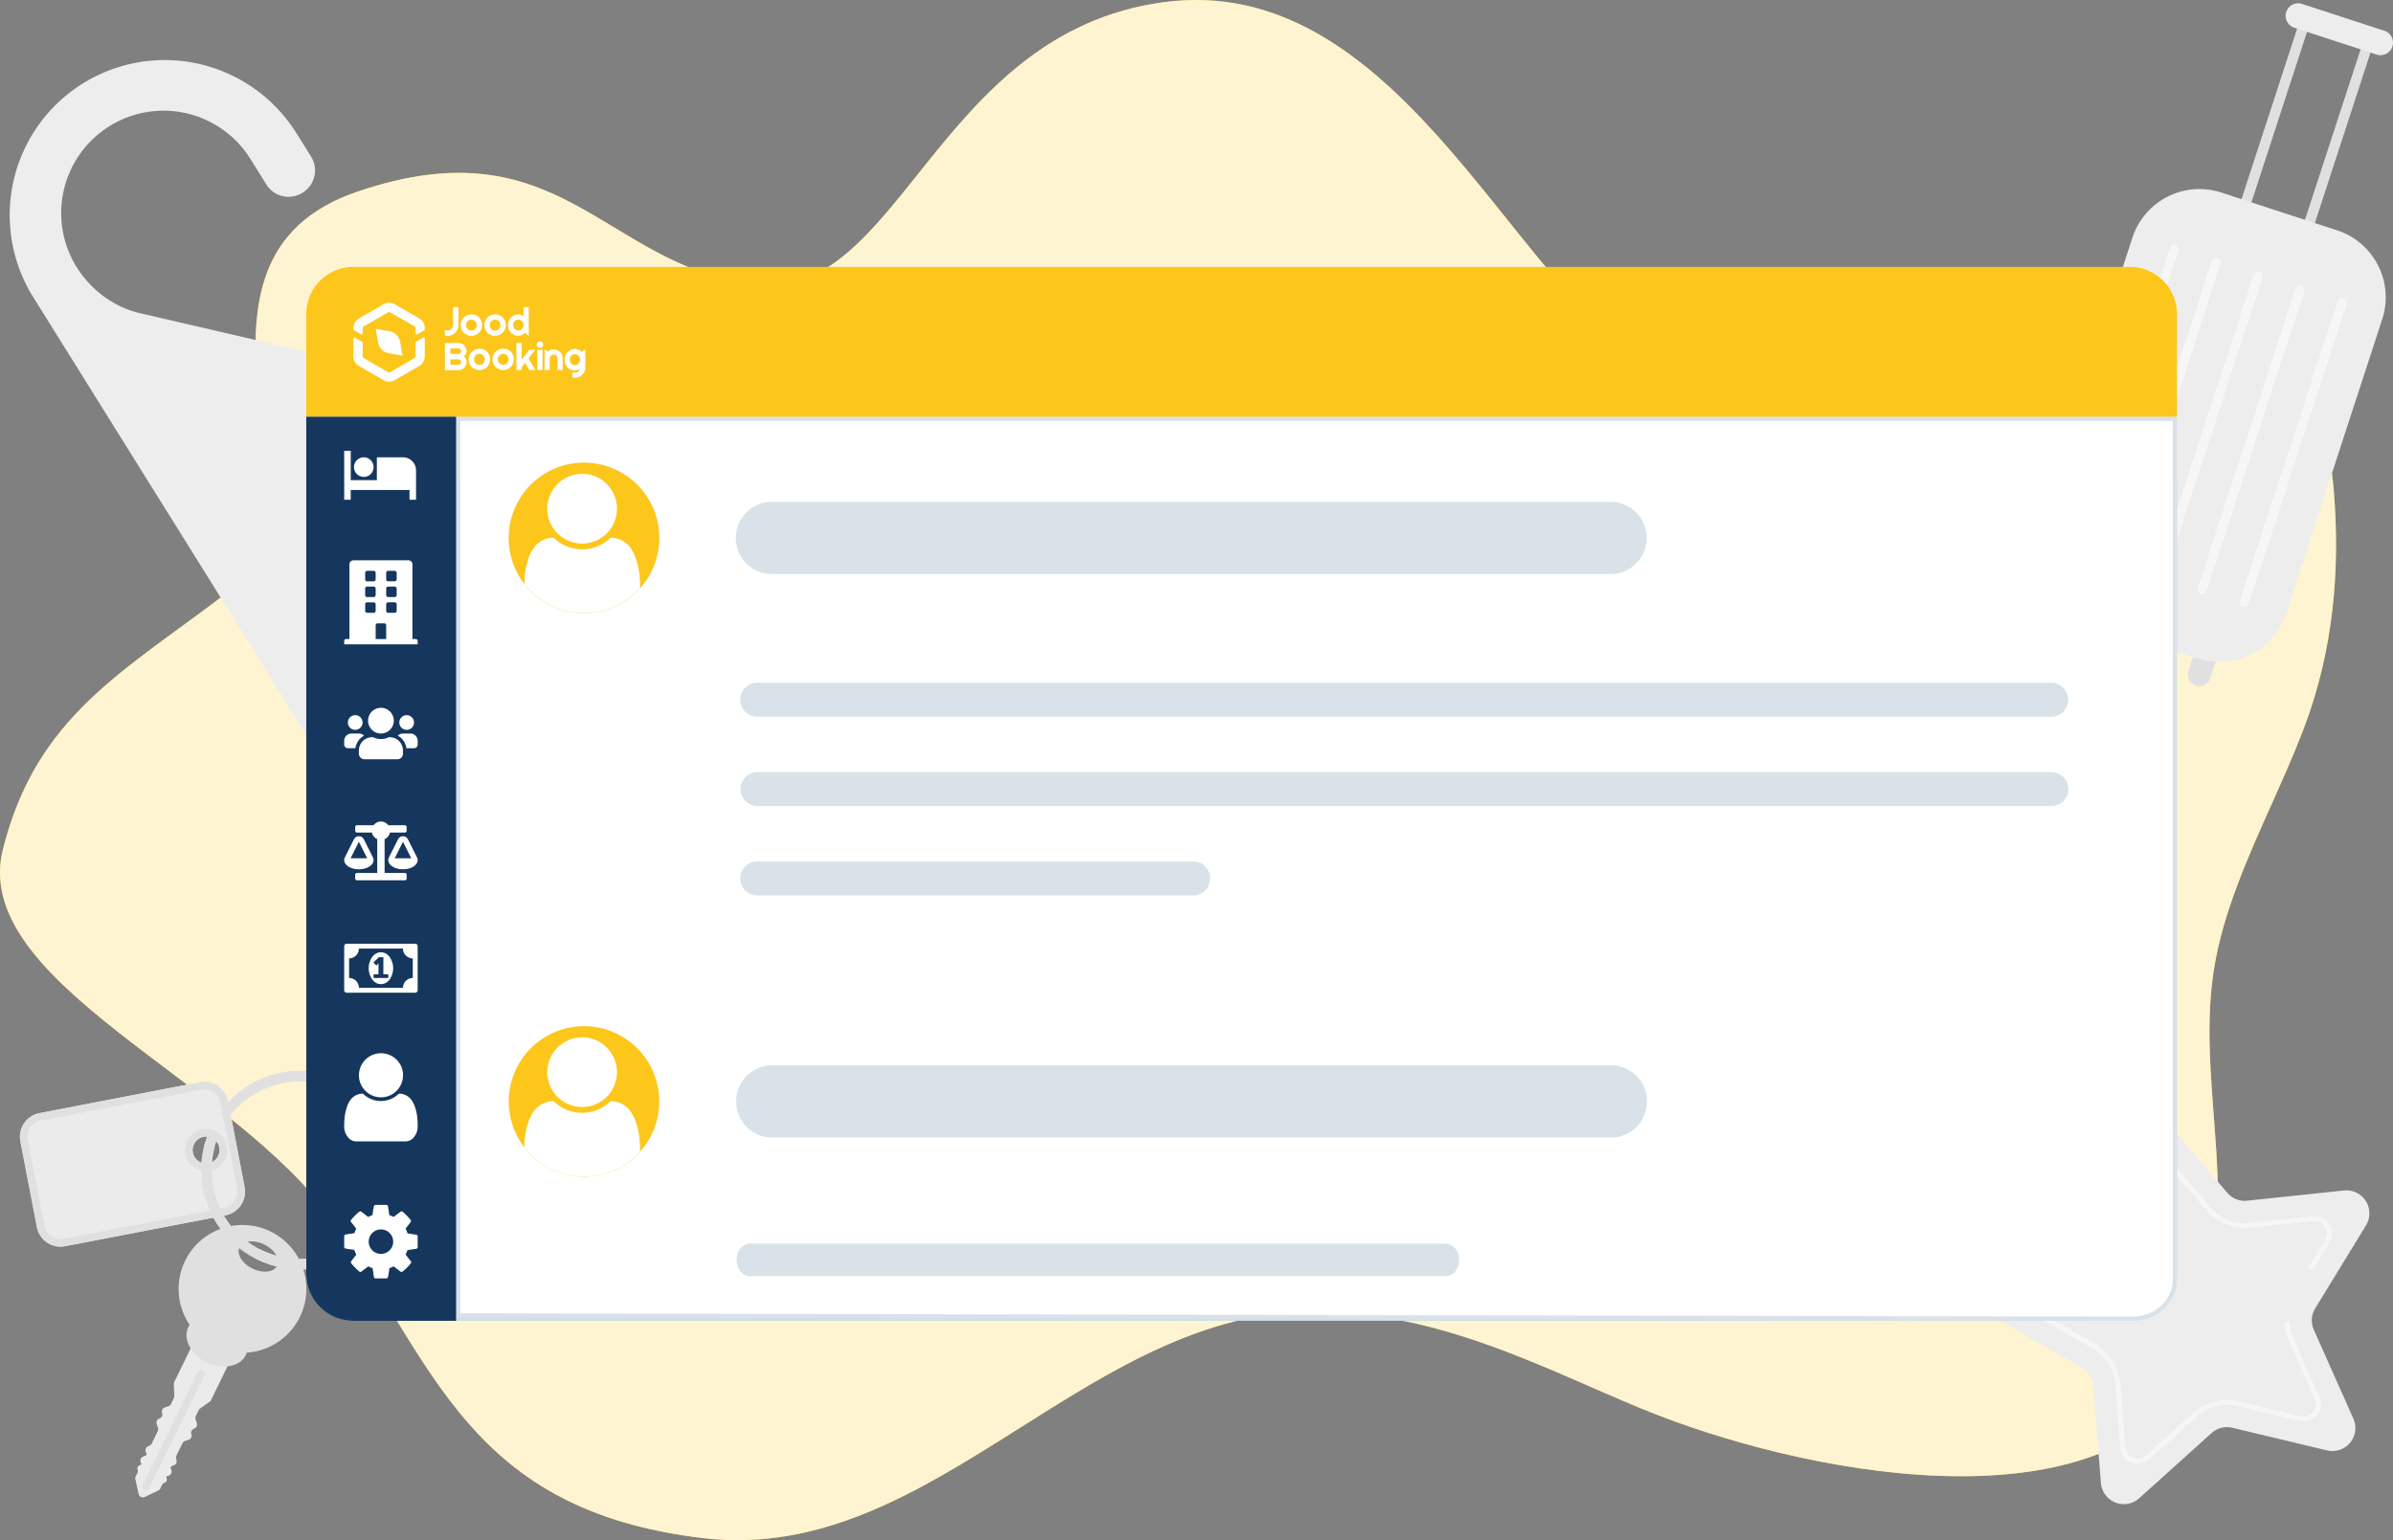 <svg xmlns="http://www.w3.org/2000/svg" xmlns:xlink="http://www.w3.org/1999/xlink" width="567.954" height="365.579" viewBox="0 0 567.954 365.579">
  <rect x="0" y="0" width="567.954" height="365.579" fill="#808080" stroke="none"/>
  <defs>
    <clipPath id="clip-path">
      <rect id="Rectangle_1278" data-name="Rectangle 1278" width="444" height="250.157" transform="translate(567.737 299.914)" fill="none"/>
    </clipPath>
  </defs>
  <g id="Group_886" data-name="Group 886" transform="translate(-495.047 -236.561)">
    <path id="Path_9688" data-name="Path 9688" d="M1034.209,427.412c2.611-5.844,5.218-11.685,7.482-17.575,7.165-18.643,8.841-37.962,7.227-57.121-3.416-40.507-37.561-58.184-69.435-44.19S914.6,340.2,883.871,321.047s-58.045-91.326-112.679-83.961-62.6,72.176-97.887,67.021-45.53-38.3-93.335-22.094-5.692,75.859-30.733,95.009-45.526,29.458-53.494,61.129,54.634,54.5,78.535,88.38,31.874,68.495,87.644,75.122,92.2-56.709,149.1-53.765c28.449,1.472,50.642,13.53,73.387,22.929,38.425,15.877,107.68,28.962,130.339-6.061,9.854-15.231,7.174-32.737,6.62-48.785-.577-16.69-3.6-34-.642-50.634,2.3-12.951,7.9-25.439,13.479-37.925" fill="#fdc61b"/>
    <path id="Path_9688-2" data-name="Path 9688" d="M1034.209,427.412c2.611-5.844,5.218-11.685,7.482-17.575,7.165-18.643,8.841-37.962,7.227-57.121-3.416-40.507-37.561-58.184-69.435-44.19S914.6,340.2,883.871,321.047s-58.045-91.326-112.679-83.961-62.6,72.176-97.887,67.021-45.53-38.3-93.335-22.094-5.692,75.859-30.733,95.009-45.526,29.458-53.494,61.129,54.634,54.5,78.535,88.38,31.874,68.495,87.644,75.122,92.2-56.709,149.1-53.765c28.449,1.472,50.642,13.53,73.387,22.929,38.425,15.877,107.68,28.962,130.339-6.061,9.854-15.231,7.174-32.737,6.62-48.785-.577-16.69-3.6-34-.642-50.634,2.3-12.951,7.9-25.439,13.479-37.925" fill="#fff" opacity="0.8" style="isolation: isolate"/>
    <g id="Group_884" data-name="Group 884">
      <path id="Path_10035" data-name="Path 10035" d="M993.679,588.553l-1.83-23.034a5.459,5.459,0,0,0-2.713-4.3l-20.017-11.55a5.46,5.46,0,0,1,.633-9.77l21.342-8.858a5.463,5.463,0,0,0,3.248-3.908l4.809-22.606a5.46,5.46,0,0,1,9.49-2.414l15.02,17.56a5.455,5.455,0,0,0,4.72,1.881l22.982-2.418a5.459,5.459,0,0,1,5.229,8.279l-12.057,19.71a5.461,5.461,0,0,0-.33,5.071l9.4,21.106a5.46,5.46,0,0,1-6.256,7.529l-22.478-5.373a5.46,5.46,0,0,0-4.925,1.253l-17.17,15.463a5.459,5.459,0,0,1-9.1-3.625" fill="#eeedee"/>
      <path id="Path_10036" data-name="Path 10036" d="M998.19,531.57a10.692,10.692,0,0,0,1.322-3.339l3.137-14.761a4.137,4.137,0,0,1,7.189-1.829l9.81,11.468a10.744,10.744,0,0,0,9.284,3.7l15.01-1.58a4.136,4.136,0,0,1,3.961,6.272l-4.024,6.577-1-.611,4.026-6.574a2.963,2.963,0,0,0-2.838-4.493l-15.01,1.575a11.916,11.916,0,0,1-10.3-4.1l-9.809-11.471a2.961,2.961,0,0,0-5.149,1.31l-3.139,14.758a11.881,11.881,0,0,1-1.47,3.7Z" fill="#fff" opacity="0.5" style="isolation: isolate"/>
      <path id="Path_10037" data-name="Path 10037" d="M977.114,547.461a4.145,4.145,0,0,1,1.736-5.6c.11-.058.222-.111.337-.158l10.663-4.427.449,1.085-10.663,4.425a2.963,2.963,0,0,0-.344,5.3l13.068,7.544a12.028,12.028,0,0,1,5.921,9.374l1.194,15.044a2.963,2.963,0,0,0,4.937,1.966l11.214-10.1a11.91,11.91,0,0,1,10.745-2.73l14.677,3.511a2.962,2.962,0,0,0,3.4-4.086l-6.14-13.787a11.842,11.842,0,0,1-1.024-4.5l1.172-.033a10.659,10.659,0,0,0,.926,4.061l6.14,13.787a4.136,4.136,0,0,1-4.741,5.706l-14.677-3.511a10.733,10.733,0,0,0-9.685,2.462L1005.2,582.9a4.135,4.135,0,0,1-6.892-2.746l-1.194-15.043a10.833,10.833,0,0,0-5.339-8.451l-13.068-7.546a4.134,4.134,0,0,1-1.592-1.644" fill="#fff" opacity="0.5" style="isolation: isolate"/>
    </g>
    <path id="Path_10026" data-name="Path 10026" d="M566.8,282.336l.1-.064a6.191,6.191,0,0,0,1.981-8.53v0l-3.9-6.244-.023.014a36.791,36.791,0,0,0-62.222,39.262l78.4,125.664a7.123,7.123,0,0,0,9.812,2.273l50.365-31.429a7.119,7.119,0,0,0,2.273-9.808v0L604.4,330.67a7.122,7.122,0,0,0-4.433-3.166l-71.49-16.552h0a24.1,24.1,0,0,1-11.37-6.211,25.457,25.457,0,0,1-1.9-2.057c-.059-.07-.123-.141-.182-.215a23.3,23.3,0,0,1-1.673-2.328,24.289,24.289,0,1,1,41.018-26.026l3.9,6.242a6.19,6.19,0,0,0,8.526,1.983l.006,0" fill="#eeedee"/>
    <g id="Group_877" data-name="Group 877">
      <rect id="Rectangle_1181" data-name="Rectangle 1181" width="67.563" height="2.475" transform="matrix(0.31, -0.951, 0.951, 0.31, 1020.223, 304.77)" fill="#e0e0e0"/>
      <rect id="Rectangle_1182" data-name="Rectangle 1182" width="67.563" height="2.475" transform="translate(1035.277 309.68) rotate(-71.932)" fill="#e0e0e0"/>
      <path id="Path_10017" data-name="Path 10017" d="M1059.076,249.5l-19.528-6.371a2.97,2.97,0,0,1,1.842-5.647l19.528,6.371a2.97,2.97,0,0,1-1.776,5.669l-.066-.022" fill="#eeedee"/>
      <path id="Path_10018" data-name="Path 10018" d="M985.851,389.354h0a2.723,2.723,0,0,1-1.744-3.432h0l2.226-6.823,5.176,1.688-2.226,6.824a2.721,2.721,0,0,1-3.43,1.745h0" fill="#15375e"/>
      <path id="Path_10019" data-name="Path 10019" d="M1016.2,399.257h0a2.723,2.723,0,0,1-1.744-3.432h0l2.226-6.822,5.177,1.688-2.227,6.823a2.721,2.721,0,0,1-3.431,1.744h0" fill="#e0e0e0"/>
      <path id="Path_10020" data-name="Path 10020" d="M1016.619,392.884l-27.581-9a16.724,16.724,0,0,1-10.681-21.028l22.816-69.931a16.725,16.725,0,0,1,21.027-10.681l27.581,9a16.727,16.727,0,0,1,10.682,21.028L1037.647,382.2a16.727,16.727,0,0,1-21.028,10.681" fill="#eeedee"/>
      <path id="Path_10021" data-name="Path 10021" d="M987.553,367.781h0a1.116,1.116,0,0,1-.713-1.4l23.182-71.052a1.114,1.114,0,1,1,2.119.691h0l-23.184,71.053a1.116,1.116,0,0,1-1.4.713" fill="#fff" opacity="0.5" style="isolation: isolate"/>
      <path id="Path_10022" data-name="Path 10022" d="M997.493,371.024h0a1.116,1.116,0,0,1-.713-1.4l23.182-71.052a1.115,1.115,0,0,1,2.119.692L998.9,370.312a1.114,1.114,0,0,1-1.4.713" fill="#fff" opacity="0.5" style="isolation: isolate"/>
      <path id="Path_10023" data-name="Path 10023" d="M1007.434,374.269h0a1.117,1.117,0,0,1-.714-1.4l23.183-71.052a1.114,1.114,0,1,1,2.118.691l-23.181,71.051a1.115,1.115,0,0,1-1.4.713" fill="#fff" opacity="0.5" style="isolation: isolate"/>
      <path id="Path_10024" data-name="Path 10024" d="M1017.375,377.511h0a1.118,1.118,0,0,1-.714-1.4l23.183-71.052a1.114,1.114,0,1,1,2.118.691L1018.779,376.8a1.115,1.115,0,0,1-1.4.713" fill="#fff" opacity="0.5" style="isolation: isolate"/>
      <path id="Path_10025" data-name="Path 10025" d="M1027.394,380.52h0a1.115,1.115,0,0,1-.713-1.4l23.182-71.053a1.114,1.114,0,1,1,2.118.691h0L1028.8,379.806a1.117,1.117,0,0,1-1.4.714" fill="#fff" opacity="0.5" style="isolation: isolate"/>
    </g>
    <g id="Group_881" data-name="Group 881">
      <g id="Group_1140" data-name="Group 1140">
        <g id="Group_1335" data-name="Group 1335">
          <g id="Group_880" data-name="Group 880">
            <path id="Path_10027" data-name="Path 10027" d="M556.024,535.472a23.555,23.555,0,1,1,31.5-10.845h0a23.581,23.581,0,0,1-31.5,10.845M575.6,495.339a21.1,21.1,0,1,0,9.714,28.214h0a21.121,21.121,0,0,0-9.714-28.214" fill="#e0e0e0"/>
            <path id="Path_10028" data-name="Path 10028" d="M553.1,518.338l-3.92-20.366a5.715,5.715,0,0,0-6.691-4.531l-38.078,7.331a5.717,5.717,0,0,0-4.532,6.69l3.925,20.368a5.714,5.714,0,0,0,6.691,4.531l38.073-7.331a5.717,5.717,0,0,0,4.531-6.691m-12.278-8.2a3.19,3.19,0,1,1,3.735,2.53h0a3.19,3.19,0,0,1-3.735-2.53" fill="#ebebeb"/>
            <path id="Path_10029" data-name="Path 10029" d="M546.732,496.758a3.885,3.885,0,0,1,.676,1.554l3.921,20.367a3.9,3.9,0,0,1-3.088,4.57l-.009,0-38.078,7.33a3.919,3.919,0,0,1-3.9-1.538,3.849,3.849,0,0,1-.674-1.553l-3.921-20.368a3.9,3.9,0,0,1,3.089-4.57h.008l38.074-7.332a3.925,3.925,0,0,1,3.9,1.539m-6.82,15.722a5.016,5.016,0,1,0-.866-2,4.953,4.953,0,0,0,.866,2m8.284-16.788a5.714,5.714,0,0,0-5.7-2.252l-38.075,7.33a5.716,5.716,0,0,0-4.531,6.691l3.923,20.369a5.71,5.71,0,0,0,6.686,4.53h.006l38.073-7.33a5.715,5.715,0,0,0,4.531-6.691l-3.916-20.364a5.693,5.693,0,0,0-.988-2.28m-6.82,15.721a3.19,3.19,0,1,1,3.183,1.257,3.189,3.189,0,0,1-3.183-1.257" fill="#e0e0e0"/>
            <path id="Path_10030" data-name="Path 10030" d="M549.334,557.941l-6.9-3.368a1.025,1.025,0,0,0-1.369.472l-4.669,9.572a.985.985,0,0,0-.1.492l.112,2.813a.987.987,0,0,1-.105.492l-.675,1.4a1.064,1.064,0,0,1-.59.527l-.875.295a1.027,1.027,0,0,0-.64,1.3l0,.005v.02a1.023,1.023,0,0,1-.627,1.3l-.011,0-.012.006a1.026,1.026,0,0,0-.639,1.3l0,.005.307.892a1.057,1.057,0,0,1-.048.783l-1.44,2.975a1.041,1.041,0,0,1-.587.519l-.2.068a1.026,1.026,0,0,0-.64,1.3l0,.005.208.6-.173.354-.6.208a1.025,1.025,0,0,0-.64,1.3l0,.006.2.612-.388.133a.841.841,0,0,0-.523,1.068v0a1.039,1.039,0,0,1-.052.791l-.408.835a1.038,1.038,0,0,0-.077.672l.75,3.37.026.117a1.024,1.024,0,0,0,.55.7,1.041,1.041,0,0,0,.894.007l.109-.051,1.17-.559,1.937-.927a.979.979,0,0,0,.481-.475l.408-.835a1.072,1.072,0,0,1,.591-.528.846.846,0,0,0,.523-1.071l-.136-.389.608-.216a1.026,1.026,0,0,0,.639-1.3v-.005l-.208-.6.173-.354.6-.208a1.026,1.026,0,0,0,.639-1.3v-.006l-.062-.2a1,1,0,0,1,.047-.781l1.447-2.968a1.055,1.055,0,0,1,.587-.519l.9-.3a1.043,1.043,0,0,0,.638-1.308l-.012-.017a1.026,1.026,0,0,1,.632-1.306l.005,0,.026-.009a1.044,1.044,0,0,0,.638-1.308l-.306-.871a1.021,1.021,0,0,1,.051-.789l.684-1.4a1.1,1.1,0,0,1,.322-.386l2.294-1.639a1.1,1.1,0,0,0,.323-.386l4.669-9.573a1.027,1.027,0,0,0-.47-1.374l-.006,0" fill="#ebebeb"/>
            <path id="Path_10031" data-name="Path 10031" d="M529.334,590.215l-.016-.008a.863.863,0,0,1-.4-1.153l13.064-26.784a.861.861,0,0,1,1.152-.4l.017.007a.862.862,0,0,1,.4,1.152h0l-13.064,26.784a.861.861,0,0,1-1.151.4h0" fill="#e0e0e0"/>
            <path id="Path_10032" data-name="Path 10032" d="M566.224,549.148a15.163,15.163,0,1,0-26.161,1.871,4.289,4.289,0,0,0-.32.542c-1.356,2.78.6,6.523,4.359,8.356s7.912,1.07,9.268-1.71a4.085,4.085,0,0,0,.228-.586,15.145,15.145,0,0,0,12.625-8.473m-8.478-17.205c2.462,1.2,3.837,3.457,3.065,5.038s-3.39,1.877-5.852.677-3.827-3.452-3.06-5.024,3.385-1.892,5.847-.691" fill="#e0e0e0"/>
            <path id="Path_10033" data-name="Path 10033" d="M546.026,508.756l-2.253-1.1a23.583,23.583,0,0,0,2.942,19.6l1.271-2.606a21.122,21.122,0,0,1-1.959-15.9" fill="#e0e0e0"/>
            <path id="Path_10034" data-name="Path 10034" d="M576.676,493.13a23.536,23.536,0,0,0-22.377.955l1.629.794-.763,1.564a21.086,21.086,0,1,1,1.937,36.82c-.161-.079-.307-.175-.464-.256l-1.077,2.208c.161.078.3.177.464.255a23.554,23.554,0,1,0,20.651-42.34h0" fill="#e0e0e0"/>
          </g>
        </g>
      </g>
    </g>
    <g id="Group_885" data-name="Group 885">
      <g id="Group_715" data-name="Group 715">
        <g id="Group_1142" data-name="Group 1142">
          <g id="Group_1141" data-name="Group 1141" clip-path="url(#clip-path)">
            <g id="Group_714" data-name="Group 714">
              <path id="Path_9601" data-name="Path 9601" d="M567.737,350.481V538.668a11.4,11.4,0,0,0,11.4,11.4h421.2a11.4,11.4,0,0,0,11.4-11.4V350.481Z" fill="#cedfe7"/>
            </g>
          </g>
        </g>
      </g>
      <g id="Group_717" data-name="Group 717">
        <g id="Group_1144" data-name="Group 1144">
          <g id="Group_1143" data-name="Group 1143" clip-path="url(#clip-path)">
            <g id="Group_716" data-name="Group 716">
              <path id="Path_9602" data-name="Path 9602" d="M937.357,527.259H642.117a10.5,10.5,0,0,1-10.5-10.5h0V459.443a10.5,10.5,0,0,1,10.5-10.5h295.24a10.5,10.5,0,0,1,10.5,10.5h0v57.314a10.5,10.5,0,0,1-10.5,10.5h0" fill="#fff"/>
              <path id="Path_9603" data-name="Path 9603" d="M697.188,463.331H642.715a3.494,3.494,0,0,1-3.494-3.494h0a3.494,3.494,0,0,1,3.494-3.494h54.472a3.495,3.495,0,0,1,0,6.989" fill="#e0e9f8"/>
              <path id="Path_9604" data-name="Path 9604" d="M841.385,489.435H673.447a3.495,3.495,0,0,1,0-6.989H841.385a3.495,3.495,0,0,1,.117,6.989q-.059,0-.117,0" fill="#e0e9f8"/>
              <path id="Path_9605" data-name="Path 9605" d="M781.972,501.871H673.447a3.495,3.495,0,1,1,0-6.989H781.972a3.495,3.495,0,0,1,0,6.989" fill="#e0e9f8"/>
              <path id="Path_9606" data-name="Path 9606" d="M766.255,463.331H711.782a3.494,3.494,0,0,1-3.494-3.494h0a3.5,3.5,0,0,1,3.494-3.494h54.473a3.495,3.495,0,0,1,0,6.989" fill="#e0e9f8"/>
              <path id="Path_9607" data-name="Path 9607" d="M655.343,501.872h-7.371a8.751,8.751,0,0,1-8.751-8.751V485.75A8.751,8.751,0,0,1,647.972,477h7.371a8.751,8.751,0,0,1,8.751,8.751h0v7.371a8.751,8.751,0,0,1-8.751,8.751" fill="#cedfe7"/>
              <path id="Path_9608" data-name="Path 9608" d="M829.027,454.878l1.039,2.1a1.657,1.657,0,0,0,1.246.9l2.322.337a.5.5,0,0,1,.417.571.506.506,0,0,1-.141.277l-1.68,1.638a1.655,1.655,0,0,0-.476,1.465l.4,2.312a.5.5,0,0,1-.415.573.491.491,0,0,1-.306-.049l-2.077-1.092a1.659,1.659,0,0,0-1.541,0l-2.076,1.092a.5.5,0,0,1-.722-.524l.4-2.312a1.655,1.655,0,0,0-.476-1.465l-1.68-1.638a.5.5,0,0,1,.276-.848l2.322-.337a1.657,1.657,0,0,0,1.246-.9l1.039-2.1a.5.5,0,0,1,.892,0" fill="#febd10"/>
              <path id="Path_9609" data-name="Path 9609" d="M817.591,454.878l1.039,2.1a1.657,1.657,0,0,0,1.246.9l2.322.337a.5.5,0,0,1,.417.571.505.505,0,0,1-.141.277l-1.681,1.638a1.655,1.655,0,0,0-.476,1.465l.4,2.312a.5.5,0,0,1-.722.524l-2.076-1.092a1.659,1.659,0,0,0-1.541,0l-2.077,1.092a.5.5,0,0,1-.722-.524l.4-2.312a1.655,1.655,0,0,0-.476-1.465l-1.689-1.633a.5.5,0,0,1,0-.708.5.5,0,0,1,.276-.14l2.322-.337a1.657,1.657,0,0,0,1.246-.9l1.039-2.1a.5.5,0,0,1,.892,0" fill="#febd10"/>
              <path id="Path_9610" data-name="Path 9610" d="M806.15,454.878l1.039,2.1a1.657,1.657,0,0,0,1.246.9l2.322.337a.5.5,0,0,1,.416.571.505.505,0,0,1-.141.277l-1.68,1.638a1.655,1.655,0,0,0-.476,1.465l.4,2.312a.5.5,0,0,1-.415.573.491.491,0,0,1-.306-.049l-2.077-1.092a1.659,1.659,0,0,0-1.541,0l-2.076,1.092a.5.5,0,0,1-.722-.524l.4-2.312a1.655,1.655,0,0,0-.476-1.465l-1.68-1.638a.5.5,0,0,1,.276-.848l2.322-.337a1.657,1.657,0,0,0,1.246-.9l1.039-2.1a.5.5,0,0,1,.892,0" fill="#febd10"/>
              <path id="Path_9611" data-name="Path 9611" d="M794.717,454.878l1.038,2.1a1.657,1.657,0,0,0,1.246.9l2.322.337a.5.5,0,0,1,.417.571.505.505,0,0,1-.141.277l-1.68,1.638a1.655,1.655,0,0,0-.476,1.465l.4,2.312a.5.5,0,0,1-.722.524l-2.077-1.092a1.659,1.659,0,0,0-1.541,0l-2.077,1.092a.5.5,0,0,1-.722-.524l.4-2.312a1.655,1.655,0,0,0-.476-1.465l-1.681-1.638a.5.5,0,0,1,.276-.848l2.322-.337a1.657,1.657,0,0,0,1.246-.9l1.038-2.1a.5.5,0,0,1,.892,0" fill="#febd10"/>
              <path id="Path_9612" data-name="Path 9612" d="M783.28,454.878l1.039,2.1a1.657,1.657,0,0,0,1.246.9l2.322.337a.5.5,0,0,1,.416.571.505.505,0,0,1-.141.277l-1.68,1.638a1.655,1.655,0,0,0-.476,1.465l.4,2.312a.5.5,0,0,1-.415.573.491.491,0,0,1-.306-.049l-2.077-1.092a1.659,1.659,0,0,0-1.541,0l-2.077,1.092a.5.5,0,0,1-.721-.524l.4-2.312a1.655,1.655,0,0,0-.476-1.465l-1.68-1.638a.5.5,0,0,1,.276-.848l2.322-.337a1.657,1.657,0,0,0,1.246-.9l1.039-2.1a.5.5,0,0,1,.892,0" fill="#febd10"/>
              <path id="Path_9613" data-name="Path 9613" d="M926.715,500.535H878.859a12.437,12.437,0,0,1,0-24.872h47.856a12.437,12.437,0,0,1,0,24.872" fill="#b9d531"/>
              <path id="Path_9614" data-name="Path 9614" d="M876.387,491.529h-2.3a.953.953,0,0,1-.711-.224,1,1,0,0,1-.212-.71v-5.65a.982.982,0,0,1,.218-.715.971.971,0,0,1,.7-.218h2.436a5.719,5.719,0,0,1,.933.067,2,2,0,0,1,.707.256,1.908,1.908,0,0,1,.472.4,1.783,1.783,0,0,1,.42,1.161,1.728,1.728,0,0,1-1.128,1.651,1.836,1.836,0,0,1,1.482,1.836,2.066,2.066,0,0,1-.323,1.136,1.936,1.936,0,0,1-.872.746,3.046,3.046,0,0,1-.79.2,7.876,7.876,0,0,1-1.041.059m-1.7-6.374v1.943h1.394a2.786,2.786,0,0,0,.88-.108.837.837,0,0,0,.474-.41.923.923,0,0,0,.128-.482.75.75,0,0,0-.4-.756,3.116,3.116,0,0,0-1.236-.187Zm1.584,3.036h-1.584v2.2h1.635q1.543,0,1.544-1.113a.906.906,0,0,0-.4-.826,2.236,2.236,0,0,0-1.195-.256" fill="#fff"/>
              <path id="Path_9615" data-name="Path 9615" d="M884.038,483.884a4,4,0,0,1,2.008.474,3.076,3.076,0,0,1,1.269,1.349,4.6,4.6,0,0,1,.431,2.052,5.02,5.02,0,0,1-.236,1.586,3.451,3.451,0,0,1-.707,1.236,3.1,3.1,0,0,1-1.159.8,4.208,4.208,0,0,1-1.574.277,4.158,4.158,0,0,1-1.579-.285,3.144,3.144,0,0,1-1.164-.8,3.44,3.44,0,0,1-.7-1.246,5.005,5.005,0,0,1-.239-1.574,4.847,4.847,0,0,1,.249-1.59,3.39,3.39,0,0,1,.72-1.231,3.106,3.106,0,0,1,1.148-.777,4.122,4.122,0,0,1,1.538-.269m2.164,3.866a3.507,3.507,0,0,0-.267-1.431,1.99,1.99,0,0,0-.761-.915,2.089,2.089,0,0,0-1.136-.31,2.039,2.039,0,0,0-.843.172,1.825,1.825,0,0,0-.667.5,2.369,2.369,0,0,0-.441.838,3.8,3.8,0,0,0-.162,1.146,3.888,3.888,0,0,0,.162,1.159,2.375,2.375,0,0,0,.456.859,1.93,1.93,0,0,0,.677.51,2.141,2.141,0,0,0,1.913-.123,2.03,2.03,0,0,0,.78-.9,3.484,3.484,0,0,0,.289-1.5" fill="#fff"/>
              <path id="Path_9616" data-name="Path 9616" d="M892.355,483.884a4,4,0,0,1,2.008.474,3.076,3.076,0,0,1,1.269,1.349,4.6,4.6,0,0,1,.431,2.052,5.02,5.02,0,0,1-.236,1.586,3.451,3.451,0,0,1-.707,1.236,3.1,3.1,0,0,1-1.159.8,4.208,4.208,0,0,1-1.574.277,4.158,4.158,0,0,1-1.579-.285,3.145,3.145,0,0,1-1.164-.8,3.44,3.44,0,0,1-.7-1.246,5.007,5.007,0,0,1-.239-1.574,4.847,4.847,0,0,1,.249-1.59,3.391,3.391,0,0,1,.72-1.231,3.106,3.106,0,0,1,1.148-.777,4.122,4.122,0,0,1,1.538-.269m2.164,3.866a3.507,3.507,0,0,0-.267-1.431,1.991,1.991,0,0,0-.761-.915,2.089,2.089,0,0,0-1.136-.31,2.039,2.039,0,0,0-.843.172,1.825,1.825,0,0,0-.667.5,2.4,2.4,0,0,0-.441.838,3.8,3.8,0,0,0-.162,1.146,3.888,3.888,0,0,0,.162,1.159,2.375,2.375,0,0,0,.456.859,1.93,1.93,0,0,0,.677.51,2.141,2.141,0,0,0,1.913-.123,2.033,2.033,0,0,0,.779-.9,3.485,3.485,0,0,0,.289-1.5" fill="#fff"/>
              <path id="Path_9617" data-name="Path 9617" d="M898.9,484.806v2.635l2.989-3.119a2.759,2.759,0,0,1,.366-.334.681.681,0,0,1,.4-.107.731.731,0,0,1,.53.193.621.621,0,0,1,.2.469.932.932,0,0,1-.343.661l-1.852,1.753,2.133,3.057a3.754,3.754,0,0,1,.339.556,1.079,1.079,0,0,1,.113.464.581.581,0,0,1-.2.436.76.76,0,0,1-.536.184.909.909,0,0,1-.518-.135,1.183,1.183,0,0,1-.339-.362q-.138-.225-.246-.41l-1.8-2.769-1.246,1.2v1.554a.992.992,0,0,1-.216.7.727.727,0,0,1-.554.228.747.747,0,0,1-.375-.1.722.722,0,0,1-.277-.277.922.922,0,0,1-.087-.333q-.015-.191-.015-.549v-5.589a1.026,1.026,0,0,1,.2-.692.7.7,0,0,1,.551-.231.724.724,0,0,1,.556.228.985.985,0,0,1,.213.7" fill="#fff"/>
              <path id="Path_9618" data-name="Path 9618" d="M909.743,484.8l2.928,4.43v-4.471a.982.982,0,0,1,.187-.654.635.635,0,0,1,.505-.218.653.653,0,0,1,.518.218.972.972,0,0,1,.19.654v5.912q0,.99-.82.99a1.076,1.076,0,0,1-.369-.059.91.91,0,0,1-.308-.187,1.776,1.776,0,0,1-.267-.3q-.123-.171-.246-.351l-2.856-4.379v4.4a.942.942,0,0,1-.2.651.66.66,0,0,1-.513.221.652.652,0,0,1-.518-.223.958.958,0,0,1-.2-.649v-5.8a1.628,1.628,0,0,1,.082-.579.828.828,0,0,1,.323-.377.886.886,0,0,1,.487-.146.8.8,0,0,1,.608.246,1.925,1.925,0,0,1,.225.292c.077.119.157.244.238.374" fill="#fff"/>
              <path id="Path_9619" data-name="Path 9619" d="M919.049,483.884a4,4,0,0,1,2.008.474,3.076,3.076,0,0,1,1.269,1.349,4.6,4.6,0,0,1,.431,2.052,5.02,5.02,0,0,1-.236,1.586,3.43,3.43,0,0,1-.708,1.236,3.1,3.1,0,0,1-1.159.8,4.208,4.208,0,0,1-1.574.277,4.159,4.159,0,0,1-1.579-.285,3.145,3.145,0,0,1-1.164-.8,3.44,3.44,0,0,1-.7-1.246,5.005,5.005,0,0,1-.239-1.574,4.849,4.849,0,0,1,.249-1.59,3.391,3.391,0,0,1,.72-1.231,3.106,3.106,0,0,1,1.148-.777,4.122,4.122,0,0,1,1.538-.269m2.162,3.863a3.548,3.548,0,0,0-.267-1.431,2,2,0,0,0-.761-.915,2.106,2.106,0,0,0-1.136-.31,2.071,2.071,0,0,0-.843.172,1.847,1.847,0,0,0-.667.5,2.369,2.369,0,0,0-.441.838,3.773,3.773,0,0,0-.162,1.146,3.879,3.879,0,0,0,.162,1.159,2.359,2.359,0,0,0,.456.859,1.907,1.907,0,0,0,.677.51,2.137,2.137,0,0,0,1.913-.122,2.03,2.03,0,0,0,.779-.9,3.5,3.5,0,0,0,.29-1.5" fill="#fff"/>
              <path id="Path_9620" data-name="Path 9620" d="M929.509,490.345l-1.215-4.508-1.23,4.508c-.1.341-.172.587-.228.736a.991.991,0,0,1-.295.4.848.848,0,0,1-.559.177.931.931,0,0,1-.464-.1.817.817,0,0,1-.295-.3,1.862,1.862,0,0,1-.185-.457c-.048-.176-.091-.34-.128-.49l-1.251-5.061a3,3,0,0,1-.113-.671.659.659,0,0,1,.2-.493.7.7,0,0,1,.507-.2.574.574,0,0,1,.559.267,3.049,3.049,0,0,1,.251.774l.984,4.389,1.1-4.107a6.842,6.842,0,0,1,.22-.718,1.036,1.036,0,0,1,.318-.425.922.922,0,0,1,.6-.18.874.874,0,0,1,.6.187,1.022,1.022,0,0,1,.3.408q.082.219.22.728l1.113,4.107.984-4.389a5.233,5.233,0,0,1,.136-.538.85.85,0,0,1,.221-.349.614.614,0,0,1,.454-.154.708.708,0,0,1,.5.2.656.656,0,0,1,.208.5,3.246,3.246,0,0,1-.113.671l-1.251,5.061c-.086.342-.157.592-.213.752a1.025,1.025,0,0,1-.287.418.834.834,0,0,1-.572.18.851.851,0,0,1-.559-.174.944.944,0,0,1-.292-.392c-.055-.146-.132-.394-.231-.746" fill="#fff"/>
              <path id="Path_9621" data-name="Path 9621" d="M937.357,440.411H642.117a10.5,10.5,0,0,1-10.5-10.5h0V372.6a10.5,10.5,0,0,1,10.5-10.5h295.24a10.5,10.5,0,0,1,10.5,10.5V429.91a10.5,10.5,0,0,1-10.5,10.5" fill="#fff"/>
              <path id="Path_9622" data-name="Path 9622" d="M697.188,376.484H642.715a3.495,3.495,0,1,1,0-6.989h54.472a3.495,3.495,0,0,1,0,6.989" fill="#e0e9f8"/>
              <path id="Path_9623" data-name="Path 9623" d="M841.385,402.589H673.447a3.5,3.5,0,0,1-3.495-3.494h0a3.5,3.5,0,0,1,3.495-3.494H841.385a3.494,3.494,0,0,1,0,6.989" fill="#e0e9f8"/>
              <path id="Path_9624" data-name="Path 9624" d="M781.972,415.025H673.447a3.494,3.494,0,1,1,0-6.989H781.972a3.494,3.494,0,0,1,0,6.989" fill="#e0e9f8"/>
              <path id="Path_9625" data-name="Path 9625" d="M766.255,376.484H711.782a3.495,3.495,0,1,1,0-6.989h54.473a3.495,3.495,0,0,1,0,6.989" fill="#e0e9f8"/>
              <path id="Path_9626" data-name="Path 9626" d="M655.343,415.025h-7.371a8.751,8.751,0,0,1-8.751-8.751h0V398.9a8.75,8.75,0,0,1,8.751-8.751h7.371a8.75,8.75,0,0,1,8.751,8.751h0v7.371a8.751,8.751,0,0,1-8.751,8.751h0" fill="#cedfe7"/>
              <path id="Path_9627" data-name="Path 9627" d="M829.027,368.031l1.039,2.1a1.658,1.658,0,0,0,1.246.906l2.322.337a.5.5,0,0,1,.417.571.506.506,0,0,1-.141.277l-1.68,1.638a1.655,1.655,0,0,0-.476,1.465l.4,2.313a.5.5,0,0,1-.721.524l-2.077-1.092a1.653,1.653,0,0,0-1.541,0l-2.076,1.092a.5.5,0,0,1-.722-.524l.4-2.313a1.655,1.655,0,0,0-.476-1.465l-1.68-1.638a.5.5,0,0,1,.276-.848l2.322-.337a1.658,1.658,0,0,0,1.246-.906l1.039-2.1a.5.5,0,0,1,.892,0" fill="#febd10"/>
              <path id="Path_9628" data-name="Path 9628" d="M817.591,368.031l1.039,2.1a1.658,1.658,0,0,0,1.246.906l2.322.337a.5.5,0,0,1,.417.571.505.505,0,0,1-.141.277l-1.681,1.638a1.655,1.655,0,0,0-.476,1.465l.4,2.313a.5.5,0,0,1-.722.524l-2.076-1.092a1.653,1.653,0,0,0-1.541,0l-2.077,1.092a.5.5,0,0,1-.722-.524l.4-2.313a1.655,1.655,0,0,0-.476-1.465l-1.689-1.634a.5.5,0,0,1,0-.708.5.5,0,0,1,.276-.14l2.322-.337a1.657,1.657,0,0,0,1.246-.907l1.039-2.1a.5.5,0,0,1,.672-.22.508.508,0,0,1,.22.22" fill="#febd10"/>
              <path id="Path_9629" data-name="Path 9629" d="M806.15,368.031l1.039,2.1a1.658,1.658,0,0,0,1.246.906l2.322.337a.5.5,0,0,1,.416.571.505.505,0,0,1-.141.277l-1.68,1.638a1.655,1.655,0,0,0-.476,1.465l.4,2.313a.5.5,0,0,1-.721.524l-2.077-1.092a1.653,1.653,0,0,0-1.541,0l-2.076,1.092a.5.5,0,0,1-.722-.524l.4-2.313a1.655,1.655,0,0,0-.476-1.465l-1.68-1.638a.5.5,0,0,1,.276-.848l2.322-.337a1.658,1.658,0,0,0,1.246-.906l1.039-2.1a.5.5,0,0,1,.892,0" fill="#febd10"/>
              <path id="Path_9630" data-name="Path 9630" d="M794.717,368.031l1.038,2.1a1.658,1.658,0,0,0,1.246.906l2.322.337a.5.5,0,0,1,.417.571.505.505,0,0,1-.141.277l-1.68,1.638a1.655,1.655,0,0,0-.476,1.465l.4,2.313a.5.5,0,0,1-.722.524l-2.077-1.092a1.653,1.653,0,0,0-1.541,0l-2.077,1.092a.5.5,0,0,1-.722-.524l.4-2.313a1.655,1.655,0,0,0-.476-1.465l-1.681-1.638a.5.5,0,0,1,.276-.848l2.322-.337a1.658,1.658,0,0,0,1.246-.906l1.038-2.1a.5.5,0,0,1,.892,0" fill="#febd10"/>
              <path id="Path_9631" data-name="Path 9631" d="M783.28,368.031l1.039,2.1a1.658,1.658,0,0,0,1.246.906l2.322.337a.5.5,0,0,1,.416.571.505.505,0,0,1-.141.277l-1.68,1.638a1.655,1.655,0,0,0-.476,1.465l.4,2.313a.5.5,0,0,1-.721.524l-2.077-1.092a1.653,1.653,0,0,0-1.541,0l-2.077,1.092a.5.5,0,0,1-.673-.219.5.5,0,0,1-.048-.3l.4-2.313a1.655,1.655,0,0,0-.476-1.465l-1.68-1.638a.5.5,0,0,1,.276-.848l2.322-.337a1.658,1.658,0,0,0,1.246-.906l1.039-2.1a.5.5,0,0,1,.892,0" fill="#febd10"/>
              <path id="Path_9632" data-name="Path 9632" d="M926.715,413.69H878.859a12.437,12.437,0,1,1,0-24.873h47.856a12.437,12.437,0,0,1,0,24.873" fill="#b9d531"/>
              <path id="Path_9633" data-name="Path 9633" d="M876.387,404.682h-2.3a.957.957,0,0,1-.711-.223,1,1,0,0,1-.212-.71V398.1a.979.979,0,0,1,.218-.715.966.966,0,0,1,.7-.218h2.436a5.608,5.608,0,0,1,.933.066,1.965,1.965,0,0,1,.707.256,1.866,1.866,0,0,1,.472.4,1.779,1.779,0,0,1,.42,1.161,1.729,1.729,0,0,1-1.128,1.651,1.835,1.835,0,0,1,1.482,1.836,2.069,2.069,0,0,1-.323,1.136,1.942,1.942,0,0,1-.872.746,3.128,3.128,0,0,1-.79.2,8.241,8.241,0,0,1-1.041.059m-1.7-6.374v1.943h1.394a2.816,2.816,0,0,0,.88-.108.844.844,0,0,0,.474-.41.928.928,0,0,0,.128-.482.749.749,0,0,0-.4-.756,3.081,3.081,0,0,0-1.236-.187Zm1.6,3.037H874.69v2.2h1.635q1.543,0,1.544-1.113a.906.906,0,0,0-.4-.826,2.227,2.227,0,0,0-1.2-.256" fill="#fff"/>
              <path id="Path_9634" data-name="Path 9634" d="M884.038,397.036a4,4,0,0,1,2.008.474,3.076,3.076,0,0,1,1.269,1.349,4.6,4.6,0,0,1,.431,2.053,5.019,5.019,0,0,1-.236,1.585,3.451,3.451,0,0,1-.707,1.236,3.1,3.1,0,0,1-1.159.8,4.207,4.207,0,0,1-1.574.277,4.159,4.159,0,0,1-1.579-.285,3.145,3.145,0,0,1-1.164-.8,3.44,3.44,0,0,1-.7-1.246,5.005,5.005,0,0,1-.239-1.574,4.847,4.847,0,0,1,.249-1.59,3.39,3.39,0,0,1,.72-1.231,3.106,3.106,0,0,1,1.148-.777,4.122,4.122,0,0,1,1.538-.269m2.164,3.866a3.508,3.508,0,0,0-.267-1.431,2,2,0,0,0-.761-.916,2.106,2.106,0,0,0-1.136-.31,2.071,2.071,0,0,0-.843.172,1.847,1.847,0,0,0-.667.5,2.373,2.373,0,0,0-.441.839,3.794,3.794,0,0,0-.162,1.146,3.877,3.877,0,0,0,.162,1.158,2.371,2.371,0,0,0,.456.86,1.93,1.93,0,0,0,.677.51,2.141,2.141,0,0,0,1.913-.123,2.03,2.03,0,0,0,.78-.9,3.484,3.484,0,0,0,.289-1.5" fill="#fff"/>
              <path id="Path_9635" data-name="Path 9635" d="M892.355,397.036a4,4,0,0,1,2.008.474,3.076,3.076,0,0,1,1.269,1.349,4.6,4.6,0,0,1,.431,2.053,5.019,5.019,0,0,1-.236,1.585,3.46,3.46,0,0,1-.707,1.236,3.1,3.1,0,0,1-1.159.8,4.207,4.207,0,0,1-1.574.277,4.159,4.159,0,0,1-1.579-.285,3.146,3.146,0,0,1-1.164-.8,3.441,3.441,0,0,1-.7-1.246,5.007,5.007,0,0,1-.239-1.574,4.847,4.847,0,0,1,.249-1.59,3.39,3.39,0,0,1,.72-1.231,3.106,3.106,0,0,1,1.148-.777,4.122,4.122,0,0,1,1.538-.269m2.164,3.866a3.508,3.508,0,0,0-.267-1.431,2,2,0,0,0-.761-.916,2.106,2.106,0,0,0-1.136-.31,2.071,2.071,0,0,0-.843.172,1.847,1.847,0,0,0-.667.5,2.382,2.382,0,0,0-.441.839,3.794,3.794,0,0,0-.162,1.146,3.877,3.877,0,0,0,.162,1.158,2.371,2.371,0,0,0,.456.86,1.93,1.93,0,0,0,.677.51,2.141,2.141,0,0,0,1.913-.123,2.033,2.033,0,0,0,.779-.9,3.485,3.485,0,0,0,.289-1.5" fill="#fff"/>
              <path id="Path_9636" data-name="Path 9636" d="M898.9,397.959v2.635l2.989-3.118a2.683,2.683,0,0,1,.366-.333.675.675,0,0,1,.4-.108.731.731,0,0,1,.53.193.618.618,0,0,1,.2.469.932.932,0,0,1-.343.661l-1.852,1.753,2.133,3.056a3.86,3.86,0,0,1,.339.556,1.086,1.086,0,0,1,.113.464.577.577,0,0,1-.2.436.751.751,0,0,1-.536.184.909.909,0,0,1-.518-.135,1.161,1.161,0,0,1-.339-.362c-.092-.15-.174-.286-.246-.41l-1.8-2.769-1.246,1.195v1.552a.992.992,0,0,1-.216.7.734.734,0,0,1-.554.228.757.757,0,0,1-.375-.1.718.718,0,0,1-.277-.278.911.911,0,0,1-.087-.333c-.01-.126-.015-.309-.015-.548v-5.589a1.024,1.024,0,0,1,.2-.691.7.7,0,0,1,.551-.231.724.724,0,0,1,.556.228.985.985,0,0,1,.213.7" fill="#fff"/>
              <path id="Path_9637" data-name="Path 9637" d="M909.743,397.95l2.928,4.43v-4.471a.979.979,0,0,1,.187-.654.629.629,0,0,1,.505-.218.647.647,0,0,1,.518.218.969.969,0,0,1,.19.654v5.911q0,.99-.82.99a1.076,1.076,0,0,1-.369-.059.911.911,0,0,1-.308-.187,1.776,1.776,0,0,1-.267-.3q-.123-.171-.246-.351l-2.856-4.379v4.4a.942.942,0,0,1-.2.651.659.659,0,0,1-.513.22.652.652,0,0,1-.518-.223.957.957,0,0,1-.2-.648v-5.8a1.622,1.622,0,0,1,.082-.579.825.825,0,0,1,.323-.378.886.886,0,0,1,.487-.146.8.8,0,0,1,.609.246,1.925,1.925,0,0,1,.225.292c.077.119.157.244.238.374" fill="#fff"/>
              <path id="Path_9638" data-name="Path 9638" d="M919.049,397.036a4,4,0,0,1,2.008.474,3.076,3.076,0,0,1,1.269,1.349,4.6,4.6,0,0,1,.431,2.053,5.019,5.019,0,0,1-.236,1.585,3.43,3.43,0,0,1-.708,1.236,3.1,3.1,0,0,1-1.159.8,4.207,4.207,0,0,1-1.574.277,4.159,4.159,0,0,1-1.579-.285,3.146,3.146,0,0,1-1.164-.8,3.441,3.441,0,0,1-.7-1.246,5.005,5.005,0,0,1-.239-1.574,4.849,4.849,0,0,1,.249-1.59,3.391,3.391,0,0,1,.72-1.231,3.106,3.106,0,0,1,1.148-.777,4.122,4.122,0,0,1,1.538-.269m2.162,3.864a3.541,3.541,0,0,0-.267-1.431,1.99,1.99,0,0,0-.761-.915,2.089,2.089,0,0,0-1.136-.31,2.039,2.039,0,0,0-.843.172,1.825,1.825,0,0,0-.667.5,2.361,2.361,0,0,0-.441.838,3.764,3.764,0,0,0-.162,1.146,3.888,3.888,0,0,0,.162,1.159,2.375,2.375,0,0,0,.456.859,1.93,1.93,0,0,0,.677.51,2.141,2.141,0,0,0,1.913-.123,2.033,2.033,0,0,0,.779-.9,3.5,3.5,0,0,0,.29-1.5" fill="#fff"/>
              <path id="Path_9639" data-name="Path 9639" d="M929.509,403.5l-1.215-4.507-1.23,4.507q-.144.513-.228.736a.991.991,0,0,1-.295.4.848.848,0,0,1-.559.177.926.926,0,0,1-.464-.106.806.806,0,0,1-.295-.3,1.862,1.862,0,0,1-.185-.457c-.048-.176-.091-.34-.128-.49l-1.251-5.061a3,3,0,0,1-.113-.671.659.659,0,0,1,.2-.493.7.7,0,0,1,.507-.2.575.575,0,0,1,.559.266,3.062,3.062,0,0,1,.251.774l.984,4.389,1.1-4.107a6.9,6.9,0,0,1,.22-.717,1.03,1.03,0,0,1,.318-.425.922.922,0,0,1,.6-.18.874.874,0,0,1,.6.187,1.022,1.022,0,0,1,.3.408q.082.221.22.728l1.113,4.107.984-4.389a5.168,5.168,0,0,1,.136-.538.85.85,0,0,1,.221-.349.614.614,0,0,1,.454-.154.7.7,0,0,1,.5.2.654.654,0,0,1,.208.5,3.258,3.258,0,0,1-.113.671l-1.251,5.061c-.086.342-.157.592-.213.752a1.025,1.025,0,0,1-.287.418.992.992,0,0,1-1.131.006.944.944,0,0,1-.292-.392c-.055-.146-.132-.394-.231-.746" fill="#fff"/>
            </g>
          </g>
        </g>
      </g>
      <g id="Group_718" data-name="Group 718">
        <g id="Path_9640" data-name="Path 9640">
          <path id="Path_10341" data-name="Path 10341" d="M1001.248,549.57l-397.451-.8V335.974h407.44V540.288c0,5.118-4.481,9.281-9.989,9.282Z" fill="#fff"/>
          <path id="Path_10342" data-name="Path 10342" d="M604.3,336.474v211.8l396.95.8c5.233,0,9.49-3.94,9.49-8.782V336.474H604.3m-1-1h408.44V540.288c0,5.4-4.7,9.782-10.49,9.782l-397.95-.8V335.474Z" fill="#d8e2e8"/>
        </g>
        <path id="Path_9641" data-name="Path 9641" d="M1011.737,335.474h-444v-24.36a11.2,11.2,0,0,1,11.2-11.2h421.6a11.2,11.2,0,0,1,11.2,11.2h0Z" fill="#fdc61b"/>
        <path id="Path_9642" data-name="Path 9642" d="M877.384,372.825H678.364a8.574,8.574,0,1,1,0-17.147h199.02a8.574,8.574,0,0,1,0,17.147" fill="#d8e2e8"/>
        <path id="Path_9643" data-name="Path 9643" d="M981.93,406.69H674.83a4.029,4.029,0,1,1,0-8.057h307.1a4.029,4.029,0,0,1,0,8.057" fill="#d8e2e8"/>
        <path id="Path_9644" data-name="Path 9644" d="M981.93,427.895H674.83a4.028,4.028,0,1,1,0-8.057h307.1a4.028,4.028,0,0,1,0,8.057" fill="#d8e2e8"/>
        <path id="Path_9645" data-name="Path 9645" d="M778.285,449.1H674.828a4.029,4.029,0,1,1,0-8.057H778.285a4.029,4.029,0,0,1,0,8.057" fill="#d8e2e8"/>
        <path id="Path_9646" data-name="Path 9646" d="M651.518,364.251a17.862,17.862,0,1,1-17.862-17.862,17.863,17.863,0,0,1,17.862,17.862h0" fill="#d8e2e8"/>
        <path id="Path_9647" data-name="Path 9647" d="M603.3,550.07h-24.36a11.2,11.2,0,0,1-11.2-11.2h0v-203.4H603.3Z" fill="#15375e"/>
        <path id="Path_9648" data-name="Path 9648" d="M590.69,345.11h-6.2v5.426h-6.2V343.56h-1.55v11.627h1.55v-2.325h13.95v2.325h1.55v-6.976a3.1,3.1,0,0,0-3.1-3.1m-9.3,4.651a2.325,2.325,0,1,0-2.325-2.325h0a2.325,2.325,0,0,0,2.325,2.325" fill="#fff"/>
        <path id="Path_9649" data-name="Path 9649" d="M593.711,388.247h-.779V370.494a.934.934,0,0,0-.934-.934H578.917a.934.934,0,0,0-.934.934h0v17.752H577.2a.467.467,0,0,0-.467.467v.779h17.44v-.779a.467.467,0,0,0-.467-.467m-11.99-15.727a.467.467,0,0,1,.467-.465h1.557a.467.467,0,0,1,.467.467v1.557a.468.468,0,0,1-.467.467h-1.557a.468.468,0,0,1-.467-.467Zm0,3.737a.467.467,0,0,1,.467-.467h1.557a.467.467,0,0,1,.467.467v1.557a.468.468,0,0,1-.467.467h-1.557a.468.468,0,0,1-.467-.467Zm2.024,5.762h-1.557a.468.468,0,0,1-.467-.467v-1.558a.467.467,0,0,1,.467-.466h1.557a.467.467,0,0,1,.467.466v1.561a.468.468,0,0,1-.467.467m2.959,6.229h-2.491v-3.27a.467.467,0,0,1,.467-.467h1.557a.467.467,0,0,1,.467.467Zm2.491-6.7a.468.468,0,0,1-.467.467H587.17a.468.468,0,0,1-.467-.467v-1.557a.467.467,0,0,1,.467-.467h1.557a.467.467,0,0,1,.467.467Zm0-3.737a.468.468,0,0,1-.467.467H587.17a.468.468,0,0,1-.467-.467v-1.559a.467.467,0,0,1,.467-.467h1.557a.467.467,0,0,1,.467.467Zm0-3.737a.468.468,0,0,1-.467.467H587.17a.468.468,0,0,1-.467-.467v-1.557a.467.467,0,0,1,.467-.467h1.557a.467.467,0,0,1,.467.467Z" fill="#fff"/>
        <path id="Path_9650" data-name="Path 9650" d="M579.353,409.8a1.744,1.744,0,1,0-1.744-1.744h0a1.747,1.747,0,0,0,1.744,1.744m12.209,0a1.744,1.744,0,1,0-1.744-1.744h0a1.747,1.747,0,0,0,1.744,1.744m.872.872H590.69a1.732,1.732,0,0,0-1.229.507,3.984,3.984,0,0,1,2.047,2.98h1.8a.87.87,0,0,0,.872-.87v-.874a1.747,1.747,0,0,0-1.744-1.744m-6.976,0a3.052,3.052,0,1,0-3.052-3.052,3.052,3.052,0,0,0,3.052,3.052h0m2.093.872h-.226a4.215,4.215,0,0,1-3.733,0h-.226a3.14,3.14,0,0,0-3.139,3.14v.785a1.308,1.308,0,0,0,1.308,1.308h7.841a1.308,1.308,0,0,0,1.308-1.308h0v-.785a3.141,3.141,0,0,0-3.139-3.14m-6.1-.364a1.732,1.732,0,0,0-1.229-.507h-1.74a1.746,1.746,0,0,0-1.744,1.744v.872a.871.871,0,0,0,.87.872h1.8a4,4,0,0,1,2.049-2.981" fill="#fff"/>
        <path id="Path_9651" data-name="Path 9651" d="M583.714,440.717h0c0-.442.036-.238-2.318-4.947a1.31,1.31,0,0,0-2.34,0c-2.374,4.749-2.318,4.52-2.318,4.947h0c0,1.2,1.562,2.179,3.488,2.179s3.488-.976,3.488-2.179m-3.488-4.36,1.962,3.924h-3.925Zm13.952,4.36c0-.442.036-.238-2.318-4.947a1.31,1.31,0,0,0-2.34,0c-2.374,4.749-2.318,4.52-2.318,4.947h0c0,1.2,1.562,2.179,3.488,2.179S594.178,441.92,594.178,440.717Zm-5.45-.436,1.962-3.925,1.962,3.925Zm2.4,3.488h-4.8v-8.033a2.183,2.183,0,0,0,1.264-1.56h3.532a.436.436,0,0,0,.436-.436h0v-.872a.436.436,0,0,0-.436-.436h-3.932a2.158,2.158,0,0,0-3.468,0h-3.935a.436.436,0,0,0-.436.436h0v.872a.436.436,0,0,0,.436.436h3.532a2.183,2.183,0,0,0,1.264,1.56v8.032h-4.8a.436.436,0,0,0-.436.436h0v.872a.436.436,0,0,0,.436.436h11.341a.436.436,0,0,0,.436-.436h0V444.2a.436.436,0,0,0-.436-.436h0" fill="#fff"/>
        <path id="Path_9652" data-name="Path 9652" d="M583.713,468.7H587.2v-.872h-1.163v-4.069H585L583.659,465l.7.727a3.026,3.026,0,0,0,.5-.518h.018v2.616h-1.164Zm4.651-2.326a4.625,4.625,0,0,1-.191,1.29,4.911,4.911,0,0,1-.541,1.217,2.825,2.825,0,0,1-.922.917,2.4,2.4,0,0,1-2.507,0,2.816,2.816,0,0,1-.922-.917,4.913,4.913,0,0,1-.541-1.217,4.463,4.463,0,0,1,0-2.58,4.881,4.881,0,0,1,.541-1.217,2.8,2.8,0,0,1,.922-.917,2.4,2.4,0,0,1,2.507,0,2.8,2.8,0,0,1,.922.917,4.878,4.878,0,0,1,.541,1.217,4.614,4.614,0,0,1,.191,1.29m4.651,2.326v-4.655a2.327,2.327,0,0,1-2.325-2.326H580.225a2.328,2.328,0,0,1-2.325,2.326V468.7a2.326,2.326,0,0,1,2.325,2.325H590.69a2.325,2.325,0,0,1,2.325-2.325m1.162-7.551v10.465a.591.591,0,0,1-.582.581H577.318a.589.589,0,0,1-.581-.581V461.144a.588.588,0,0,1,.581-.581H593.6a.588.588,0,0,1,.582.581" fill="#fff"/>
        <path id="Path_9653" data-name="Path 9653" d="M594.178,503.878a3.948,3.948,0,0,1-.851,2.548,2.549,2.549,0,0,1-2.051,1.062H579.639a2.549,2.549,0,0,1-2.051-1.062,3.949,3.949,0,0,1-.852-2.548,19.718,19.718,0,0,1,.116-2.187,11.7,11.7,0,0,1,.429-2.071,6.885,6.885,0,0,1,.8-1.785,3.8,3.8,0,0,1,1.281-1.212,3.528,3.528,0,0,1,1.833-.47,6.088,6.088,0,0,0,8.529,0,3.528,3.528,0,0,1,1.833.47,3.809,3.809,0,0,1,1.281,1.212,6.9,6.9,0,0,1,.8,1.785,11.7,11.7,0,0,1,.429,2.071,19.718,19.718,0,0,1,.116,2.187M590.7,491.792a5.231,5.231,0,1,1-1.532-3.7,5.038,5.038,0,0,1,1.533,3.7" fill="#fff"/>
        <path id="Path_9654" data-name="Path 9654" d="M588.364,531.28a2.905,2.905,0,1,0-.852,2.055,2.8,2.8,0,0,0,.852-2.055m5.814-1.238v2.521a.441.441,0,0,1-.091.261.349.349,0,0,1-.227.148l-2.1.318a7.351,7.351,0,0,1-.443,1.033q.4.567,1.215,1.567a.442.442,0,0,1,.113.284.384.384,0,0,1-.1.261,11.541,11.541,0,0,1-1.124,1.226q-.818.805-1.067.806a.563.563,0,0,1-.3-.1l-1.567-1.226a6.527,6.527,0,0,1-1.033.431,18.6,18.6,0,0,1-.329,2.112.383.383,0,0,1-.409.318H584.2a.433.433,0,0,1-.278-.1.334.334,0,0,1-.131-.244l-.318-2.089a7.1,7.1,0,0,1-1.022-.42l-1.6,1.215a.411.411,0,0,1-.284.1.391.391,0,0,1-.284-.125,15,15,0,0,1-1.874-1.907.452.452,0,0,1-.08-.261.433.433,0,0,1,.091-.261q.17-.238.579-.755t.613-.8a5.6,5.6,0,0,1-.466-1.124l-2.078-.307a.362.362,0,0,1-.239-.142.425.425,0,0,1-.091-.267v-2.521a.431.431,0,0,1,.091-.261.338.338,0,0,1,.216-.148l2.112-.318a5.559,5.559,0,0,1,.443-1.045q-.454-.648-1.215-1.567a.429.429,0,0,1-.113-.273.478.478,0,0,1,.1-.261,11.349,11.349,0,0,1,1.119-1.221q.824-.813,1.073-.812a.479.479,0,0,1,.3.114l1.567,1.215a6.441,6.441,0,0,1,1.033-.432,18.6,18.6,0,0,1,.329-2.112.383.383,0,0,1,.409-.318h2.521a.424.424,0,0,1,.278.1.336.336,0,0,1,.131.244l.318,2.089a7,7,0,0,1,1.022.42l1.612-1.215a.361.361,0,0,1,.272-.1.435.435,0,0,1,.284.114,15.538,15.538,0,0,1,1.874,1.93.367.367,0,0,1,.079.25.442.442,0,0,1-.091.261q-.17.237-.579.755t-.613.8a6.786,6.786,0,0,1,.466,1.113l2.078.318a.356.356,0,0,1,.239.142.436.436,0,0,1,.091.267" fill="#fff"/>
        <path id="Path_9655" data-name="Path 9655" d="M877.455,506.573H678.435a8.574,8.574,0,1,1,0-17.147h199.02a8.574,8.574,0,0,1,0,17.147" fill="#d8e2e8"/>
        <path id="Path_9656" data-name="Path 9656" d="M838.171,539.463h-165.1c-1.774,0-3.211-1.724-3.211-3.85s1.438-3.851,3.211-3.851h165.1c1.773,0,3.211,1.724,3.211,3.851s-1.438,3.85-3.211,3.85" fill="#d8e2e8"/>
        <path id="Path_9657" data-name="Path 9657" d="M651.518,364.251a17.862,17.862,0,1,1-17.862-17.862,17.863,17.863,0,0,1,17.862,17.862h0" fill="#fdc61b"/>
        <path id="Path_9658" data-name="Path 9658" d="M646.981,376.116a30.99,30.99,0,0,0-.168-3.166,18.53,18.53,0,0,0-.678-3.273,10.876,10.876,0,0,0-1.26-2.821,6.026,6.026,0,0,0-2.024-1.917,5.584,5.584,0,0,0-2.9-.743,9.621,9.621,0,0,1-13.48,0,5.584,5.584,0,0,0-2.9.743,6.008,6.008,0,0,0-2.024,1.917,10.876,10.876,0,0,0-1.26,2.821,18.562,18.562,0,0,0-.667,3.277c-.077.679-.086,1.434-.115,2.167a17.812,17.812,0,0,0,27.479,1" fill="#fff"/>
        <path id="Path_9659" data-name="Path 9659" d="M633.211,349.037a8.269,8.269,0,1,0,5.846,2.422,7.965,7.965,0,0,0-5.846-2.422" fill="#fff"/>
        <path id="Path_9660" data-name="Path 9660" d="M651.518,498a17.862,17.862,0,1,1-17.862-17.862A17.863,17.863,0,0,1,651.518,498h0" fill="#fdc61b"/>
        <path id="Path_9661" data-name="Path 9661" d="M646.981,509.865a30.99,30.99,0,0,0-.168-3.166,18.53,18.53,0,0,0-.678-3.273,10.876,10.876,0,0,0-1.26-2.821,6.014,6.014,0,0,0-2.024-1.916,5.584,5.584,0,0,0-2.9-.743,9.619,9.619,0,0,1-13.48,0,5.584,5.584,0,0,0-2.9.743,6,6,0,0,0-2.024,1.916,10.876,10.876,0,0,0-1.26,2.821,18.53,18.53,0,0,0-.678,3.273c-.077.679-.086,1.434-.115,2.167a17.812,17.812,0,0,0,27.479,1" fill="#fff"/>
        <path id="Path_9662" data-name="Path 9662" d="M633.211,482.786a8.271,8.271,0,1,0,5.846,2.423,7.97,7.97,0,0,0-5.846-2.423" fill="#fff"/>
      </g>
      <g id="Group_1322" data-name="Group 1322" transform="translate(-233.535 -77.591)">
        <path id="Path_10387" data-name="Path 10387" d="M826.5,386.6l.005,4.236a1.239,1.239,0,0,1-.1.5,1.328,1.328,0,0,1-.276.409,1.27,1.27,0,0,1-.409.274,1.244,1.244,0,0,1-.5.1,1.267,1.267,0,0,1-.335-.045,1.183,1.183,0,0,1-.31-.129l0,1.382a2.674,2.674,0,0,0,.645.081,2.512,2.512,0,0,0,1-.2,2.564,2.564,0,0,0,1.364-1.367,2.454,2.454,0,0,0,.2-1l0-4.237Z" transform="translate(9.591 0.464)" fill="#fff"/>
        <path id="Path_10388" data-name="Path 10388" d="M831.75,390.1a2.521,2.521,0,0,1-.2,1,2.491,2.491,0,0,1-.543.8,2.552,2.552,0,0,1-1.8.731,2.5,2.5,0,0,1-.987-.2,2.578,2.578,0,0,1-.808-.532,2.491,2.491,0,0,1-.547-.8,2.642,2.642,0,0,1,0-2.016,2.456,2.456,0,0,1,.545-.806,2.547,2.547,0,0,1,1.794-.726,2.665,2.665,0,0,1,.991.179,2.385,2.385,0,0,1,1.349,1.319,2.64,2.64,0,0,1,.2,1.041m-1.278,0a1.385,1.385,0,0,0-.1-.536,1.262,1.262,0,0,0-.272-.412,1.184,1.184,0,0,0-.4-.263,1.288,1.288,0,0,0-.491-.091,1.319,1.319,0,0,0-.489.091,1.181,1.181,0,0,0-.4.265,1.274,1.274,0,0,0-.267.414,1.422,1.422,0,0,0-.1.536,1.32,1.32,0,0,0,.1.516,1.289,1.289,0,0,0,.267.412,1.255,1.255,0,0,0,.4.276,1.217,1.217,0,0,0,.489.1,1.288,1.288,0,0,0,.491-.095,1.217,1.217,0,0,0,.4-.265,1.234,1.234,0,0,0,.272-.414,1.389,1.389,0,0,0,.1-.534" transform="translate(11.251 1.226)" fill="#fff"/>
        <path id="Path_10389" data-name="Path 10389" d="M834.884,390.092a2.51,2.51,0,0,1-.74,1.808,2.585,2.585,0,0,1-2.783.538,2.593,2.593,0,0,1-.808-.534,2.491,2.491,0,0,1-.547-.8,2.642,2.642,0,0,1,0-2.016,2.457,2.457,0,0,1,.545-.806,2.547,2.547,0,0,1,1.794-.726,2.673,2.673,0,0,1,.991.179,2.384,2.384,0,0,1,1.349,1.319,2.6,2.6,0,0,1,.2,1.041m-1.276,0a1.39,1.39,0,0,0-.1-.536,1.261,1.261,0,0,0-.272-.412,1.183,1.183,0,0,0-.4-.263,1.359,1.359,0,0,0-.98,0,1.179,1.179,0,0,0-.4.265,1.275,1.275,0,0,0-.267.414,1.418,1.418,0,0,0-.1.536,1.317,1.317,0,0,0,.1.516,1.287,1.287,0,0,0,.267.412,1.255,1.255,0,0,0,.4.276,1.211,1.211,0,0,0,.489.1,1.288,1.288,0,0,0,.491-.095,1.218,1.218,0,0,0,.4-.265,1.234,1.234,0,0,0,.272-.414,1.39,1.39,0,0,0,.1-.534" transform="translate(13.735 1.223)" fill="#fff"/>
        <path id="Path_10390" data-name="Path 10390" d="M837.853,393.3h0a.58.58,0,0,1-.47-.24l-.3-.418a3.992,3.992,0,0,1-.371.294,2.74,2.74,0,0,1-.409.238,2.635,2.635,0,0,1-.421.154,2.358,2.358,0,0,1-.548.063,2.389,2.389,0,0,1-.887-.188,2.439,2.439,0,0,1-.781-.529,2.5,2.5,0,0,1-.527-.8,2.593,2.593,0,0,1-.2-1.011,2.634,2.634,0,0,1,.192-1.009,2.507,2.507,0,0,1,.527-.808,2.434,2.434,0,0,1,.78-.536,2.368,2.368,0,0,1,.953-.194,2.195,2.195,0,0,1,.335.027,1.8,1.8,0,0,1,.335.086,1.392,1.392,0,0,1,.308.159.888.888,0,0,1,.242.242l0-2.244,1.233,0Zm-1.237-2.444a1.262,1.262,0,0,0-.1-.486,1.4,1.4,0,0,0-.263-.417,1.321,1.321,0,0,0-.389-.29,1.053,1.053,0,0,0-.473-.109,1.255,1.255,0,0,0-.473.09,1.12,1.12,0,0,0-.385.258,1.2,1.2,0,0,0-.258.412,1.5,1.5,0,0,0-.093.547,1.363,1.363,0,0,0,.353.919,1.225,1.225,0,0,0,.385.283,1.126,1.126,0,0,0,.475.1,1.055,1.055,0,0,0,.473-.111,1.312,1.312,0,0,0,.387-.292,1.392,1.392,0,0,0,.262-.417,1.271,1.271,0,0,0,.1-.487" transform="translate(16.219 0.455)" fill="#fff"/>
        <path id="Path_10391" data-name="Path 10391" d="M829.729,395.847a1.847,1.847,0,0,1-.152.749,1.981,1.981,0,0,1-.414.613,1.955,1.955,0,0,1-.611.416,1.888,1.888,0,0,1-.751.154l-3.217,0-.007-6.434,3.217,0a1.842,1.842,0,0,1,.749.15,1.956,1.956,0,0,1,1.029,1.027,1.841,1.841,0,0,1,.154.749,1.468,1.468,0,0,1-.048.367,1.782,1.782,0,0,1-.14.364,1.552,1.552,0,0,1-.215.319,1.2,1.2,0,0,1-.278.238.979.979,0,0,1,.283.229,1.713,1.713,0,0,1,.217.321,1.654,1.654,0,0,1,.136.366,1.5,1.5,0,0,1,.049.371m-3.862-1.925,1.93,0a.679.679,0,0,0,.251-.05.663.663,0,0,0,.2-.138.643.643,0,0,0,.185-.459.661.661,0,0,0-.048-.253.638.638,0,0,0-.138-.2.624.624,0,0,0-.2-.138.647.647,0,0,0-.251-.048l-1.928,0Zm0,2.57,1.93,0a.62.62,0,0,0,.251-.05.628.628,0,0,0,.2-.136.659.659,0,0,0,.136-.2.676.676,0,0,0,0-.5.624.624,0,0,0-.138-.2.664.664,0,0,0-.2-.138.646.646,0,0,0-.251-.048l-1.93,0Z" transform="translate(9.594 4.226)" fill="#fff"/>
        <path id="Path_10392" data-name="Path 10392" d="M832.814,394.638a2.527,2.527,0,0,1-.2,1,2.5,2.5,0,0,1-.543.8,2.582,2.582,0,0,1-2.781.538,2.594,2.594,0,0,1-.81-.532,2.509,2.509,0,0,1-.547-.8,2.646,2.646,0,0,1,0-2.018,2.469,2.469,0,0,1,.545-.8,2.526,2.526,0,0,1,.807-.534,2.566,2.566,0,0,1,.987-.194,2.668,2.668,0,0,1,.991.181,2.4,2.4,0,0,1,.806.514,2.427,2.427,0,0,1,.543.8,2.641,2.641,0,0,1,.2,1.043m-1.278,0a1.386,1.386,0,0,0-.1-.536,1.242,1.242,0,0,0-.272-.412,1.162,1.162,0,0,0-.4-.265,1.321,1.321,0,0,0-.491-.091,1.284,1.284,0,0,0-.489.093,1.131,1.131,0,0,0-.4.265,1.248,1.248,0,0,0-.267.412,1.428,1.428,0,0,0-.1.538,1.314,1.314,0,0,0,.1.514,1.294,1.294,0,0,0,.267.414,1.224,1.224,0,0,0,.4.274,1.2,1.2,0,0,0,.489.1,1.288,1.288,0,0,0,.491-.1,1.188,1.188,0,0,0,.4-.265,1.227,1.227,0,0,0,.272-.412,1.4,1.4,0,0,0,.1-.534" transform="translate(12.094 4.822)" fill="#fff"/>
        <path id="Path_10393" data-name="Path 10393" d="M835.958,394.634a2.549,2.549,0,0,1-3.523,2.344,2.585,2.585,0,0,1-.808-.532,2.508,2.508,0,0,1-.747-1.806,2.563,2.563,0,0,1,.2-1.014,2.491,2.491,0,0,1,.545-.8,2.546,2.546,0,0,1,1.794-.728,2.668,2.668,0,0,1,.991.181,2.4,2.4,0,0,1,.807.514,2.461,2.461,0,0,1,.545.8,2.642,2.642,0,0,1,.2,1.043m-1.278,0a1.353,1.353,0,0,0-.1-.536,1.243,1.243,0,0,0-.272-.412,1.129,1.129,0,0,0-.4-.265,1.306,1.306,0,0,0-.489-.091,1.272,1.272,0,0,0-.489.093,1.124,1.124,0,0,0-.4.265,1.248,1.248,0,0,0-.267.412,1.429,1.429,0,0,0-.1.538,1.348,1.348,0,0,0,.1.514,1.3,1.3,0,0,0,.267.414,1.242,1.242,0,0,0,.4.274,1.2,1.2,0,0,0,.491.1,1.286,1.286,0,0,0,.489-.1,1.208,1.208,0,0,0,.672-.677,1.4,1.4,0,0,0,.1-.534" transform="translate(14.586 4.819)" fill="#fff"/>
        <path id="Path_10394" data-name="Path 10394" d="M838.518,392.968l-1.409,0-1.823,2.317,0-3.953-1.234,0,.008,6.435h1.234v-.615l.852-1.132.975,1.745,1.409,0-1.6-2.794Z" transform="translate(17.095 4.217)" fill="#fff"/>
        <path id="Path_10395" data-name="Path 10395" d="M838.291,391.911a.739.739,0,0,1-.063.3.8.8,0,0,1-.167.246.819.819,0,0,1-.249.167.757.757,0,0,1-.3.061.729.729,0,0,1-.3-.061.785.785,0,0,1-.247-.165.806.806,0,0,1-.167-.246.738.738,0,0,1-.063-.3.746.746,0,0,1,.063-.3.77.77,0,0,1,.412-.414.758.758,0,0,1,.3-.063.788.788,0,0,1,.3.061.821.821,0,0,1,.249.167.8.8,0,0,1,.169.247.747.747,0,0,1,.063.3" transform="translate(19.217 4.062)" fill="#fff"/>
        <path id="Path_10396" data-name="Path 10396" d="M839.012,397.085l-1.226,0-.005-4.8a.642.642,0,0,1,.489.222l.211.244a2.134,2.134,0,0,1,1.452-.563,2.04,2.04,0,0,1,.832.167,2.152,2.152,0,0,1,.683.461,2.234,2.234,0,0,1,.461.686,2.123,2.123,0,0,1,.168.837l0,2.745-1.226,0,0-2.745a.933.933,0,0,0-.271-.65.935.935,0,0,0-.292-.2.878.878,0,0,0-.355-.072.961.961,0,0,0-.364.072.921.921,0,0,0-.493.493.916.916,0,0,0-.07.357Z" transform="translate(20.053 4.892)" fill="#fff"/>
        <path id="Path_10397" data-name="Path 10397" d="M845.347,396.516a2.353,2.353,0,0,1-.193.952,2.449,2.449,0,0,1-.527.776,2.489,2.489,0,0,1-.78.525,2.383,2.383,0,0,1-.955.194l-.615-.009v-1.226l.606.009a1.451,1.451,0,0,0,.489-.073.99.99,0,0,0,.564-.5,1.94,1.94,0,0,0,.131-.349.53.53,0,0,1-.206.19,1.432,1.432,0,0,1-.3.122,1.939,1.939,0,0,1-.34.065,3.152,3.152,0,0,1-.332.018,2.58,2.58,0,0,1-.952-.174,2.331,2.331,0,0,1-.781-.5,2.3,2.3,0,0,1-.527-.8,2.772,2.772,0,0,1-.193-1.063,2.616,2.616,0,0,1,.193-1.011,2.5,2.5,0,0,1,.527-.806,2.416,2.416,0,0,1,.781-.534,2.36,2.36,0,0,1,.952-.194,1.84,1.84,0,0,1,.462.059,2.243,2.243,0,0,1,.445.161,2.627,2.627,0,0,1,.41.242,3.326,3.326,0,0,1,.365.3l.287-.342a.628.628,0,0,1,.486-.228Zm-1.233-1.839a1.272,1.272,0,0,0-.1-.487,1.4,1.4,0,0,0-.263-.418,1.346,1.346,0,0,0-.387-.292,1.08,1.08,0,0,0-.475-.109,1.3,1.3,0,0,0-.473.086,1.087,1.087,0,0,0-.385.251,1.181,1.181,0,0,0-.258.41,1.551,1.551,0,0,0-.095.559,1.463,1.463,0,0,0,.095.539,1.213,1.213,0,0,0,.258.41,1.118,1.118,0,0,0,.385.263,1.236,1.236,0,0,0,.473.091,1.056,1.056,0,0,0,.475-.109,1.315,1.315,0,0,0,.387-.292,1.376,1.376,0,0,0,.263-.418,1.263,1.263,0,0,0,.1-.486" transform="translate(22.158 4.851)" fill="#fff"/>
        <rect id="Rectangle_1287" data-name="Rectangle 1287" width="1.234" height="4.805" transform="translate(856.11 397.175) rotate(-0.077)" fill="#fff"/>
        <g id="Group_1161" data-name="Group 1161" transform="translate(817.749 392.199)">
          <g id="Group_1160" data-name="Group 1160">
            <path id="Path_10398" data-name="Path 10398" d="M821.782,395.828l-3.279-.573a3.1,3.1,0,0,1-2.514-2.514l-.314-1.781-.262-1.5,3.278.572a3.094,3.094,0,0,1,1.444.668,3.135,3.135,0,0,1,.342.332,2.886,2.886,0,0,1,.278.367,3.032,3.032,0,0,1,.452,1.147l.179,1.025.084.479.084.48Z" transform="translate(-815.413 -389.463)" fill="#fff"/>
          </g>
        </g>
        <g id="Group_1162" data-name="Group 1162" transform="translate(812.464 386.009)">
          <path id="Path_10399" data-name="Path 10399" d="M814.659,395.1a.427.427,0,0,0,.127.3.213.213,0,0,0,.041.039.431.431,0,0,0,.048.03l.833.482,1.552.9h0l3.453,1.995a.432.432,0,0,0,.432,0h0l5.84-3.374a.433.433,0,0,0,.048-.03.215.215,0,0,0,.041-.039.424.424,0,0,0,.127-.3V391.85a.26.26,0,0,1,.129-.226l1.677-.968a.259.259,0,0,1,.389.224V395.1a2.636,2.636,0,0,1-1.314,2.276l-5.844,3.373a2.631,2.631,0,0,1-2.627,0l-5.842-3.373a2.636,2.636,0,0,1-1.314-2.276v-4.222a.259.259,0,0,1,.389-.224l1.677.968a.26.26,0,0,1,.129.226Z" transform="translate(-812.464 -382.356)" fill="#fff"/>
          <path id="Path_10400" data-name="Path 10400" d="M813.231,390.154a2.6,2.6,0,0,1,.258-.228,2.7,2.7,0,0,1,.288-.194l5.842-3.374a2.5,2.5,0,0,1,.312-.152,2.648,2.648,0,0,1,2.005,0,2.343,2.343,0,0,1,.31.152l4.047,2.337,1.8,1.038a2.908,2.908,0,0,1,.288.194,2.617,2.617,0,0,1,.258.228,2.644,2.644,0,0,1,.767,1.857v.319a.259.259,0,0,1-.129.226l-.941.543-.737.425a.259.259,0,0,1-.389-.224v-1.289a.441.441,0,0,0-.057-.213l-.016-.027-.023-.034c-.011-.011-.02-.021-.031-.03l-.012-.014-.029-.023-.007-.005-.041-.027-3.717-2.147-2.124-1.228h0a.432.432,0,0,0-.05-.025.317.317,0,0,0-.081-.023.372.372,0,0,0-.167,0,.329.329,0,0,0-.082.023c-.018.007-.034.016-.052.025l-3.453,1.995h0l-1.554.9-.832.48a.215.215,0,0,0-.048.034l-.029.023-.013.014-.031.03a.206.206,0,0,0-.023.036.18.18,0,0,0-.021.034.449.449,0,0,0-.052.2V393.3a.259.259,0,0,1-.389.224l-1.677-.968a.259.259,0,0,1-.129-.226v-.319A2.644,2.644,0,0,1,813.231,390.154Z" transform="translate(-812.464 -386.009)" fill="#fff"/>
        </g>
      </g>
    </g>
  </g>
</svg>
